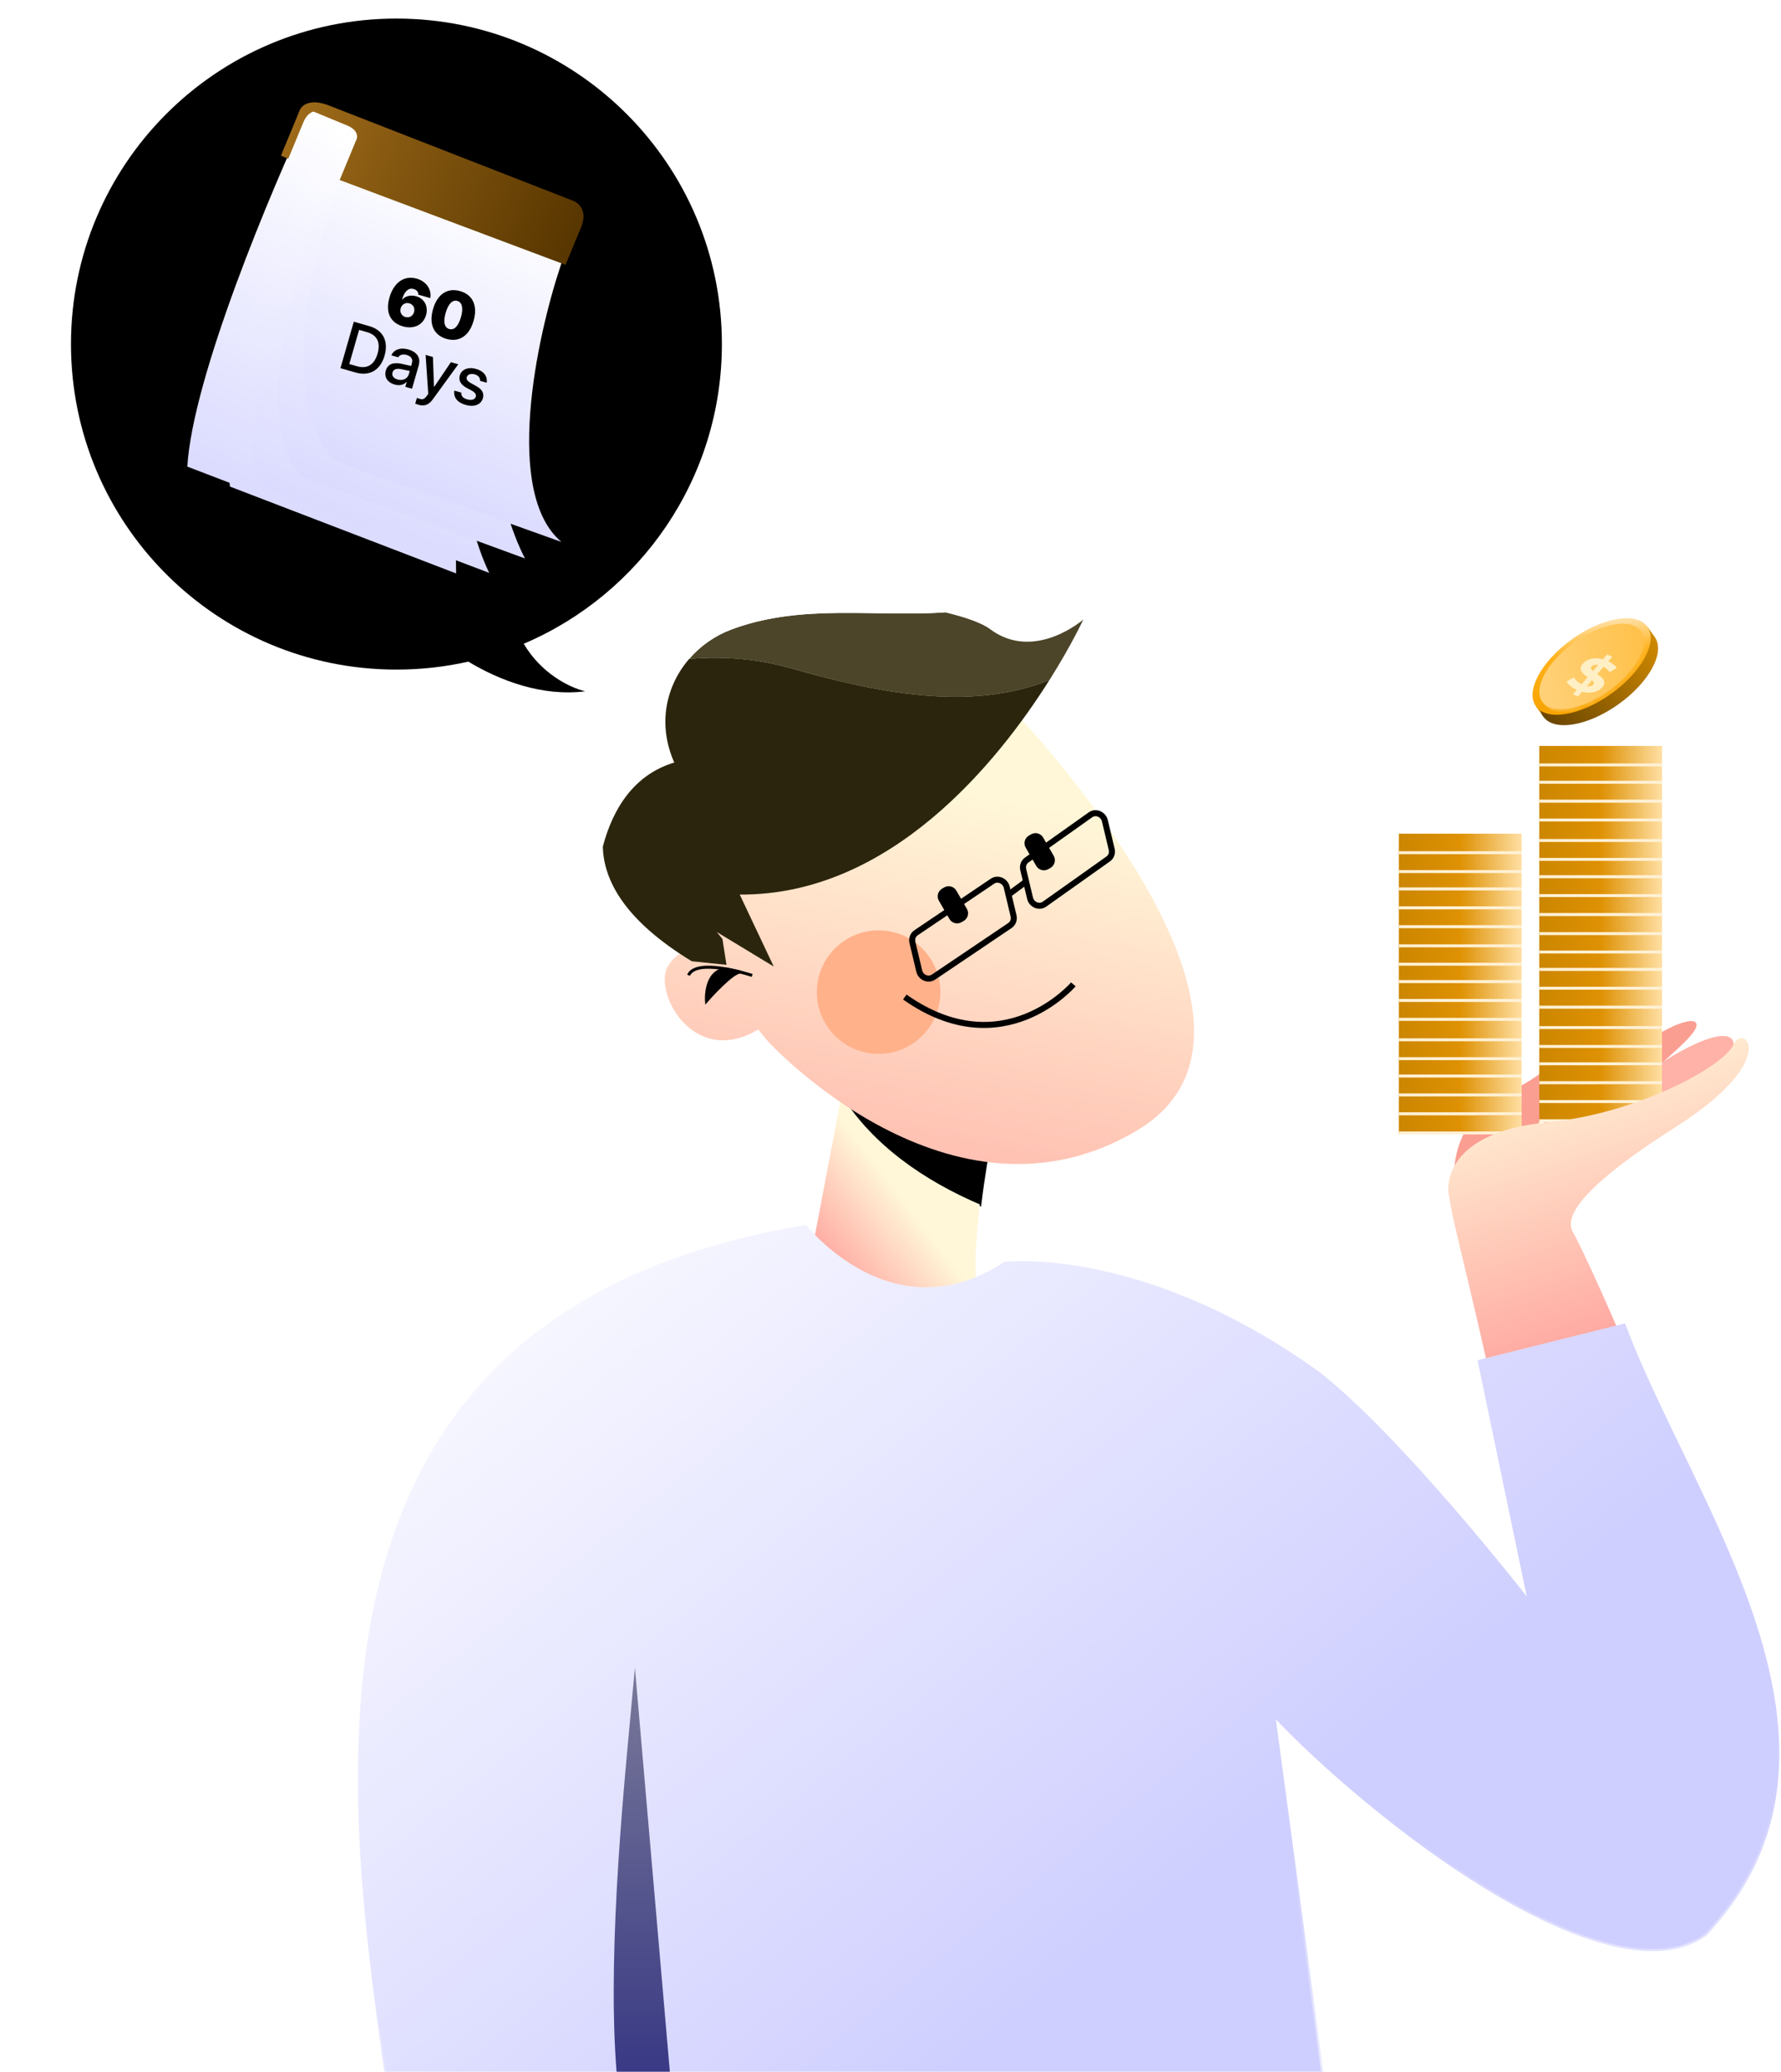 <svg width="276" height="321" viewBox="0 0 276 321" fill="none" xmlns="http://www.w3.org/2000/svg">
<g clip-path="url(#clip0_7398_10642)">
<path d="M233.299 169.458C225.968 172.919 224.999 180.136 225.431 183.312C226.442 183.191 229.827 181.77 235.286 177.058C242.111 171.167 245.723 164.125 244.026 162.792C242.329 161.459 242.462 165.131 233.299 169.458Z" fill="#FB9E92"/>
<path d="M248.244 167.205C246.276 170.269 238.802 174.331 235.311 175.979L242.583 178.949C243.799 179.265 246.631 179.386 247.407 175.604C248.377 170.877 263.493 161.072 262.899 158.684C262.305 156.296 250.705 163.374 248.244 167.205Z" fill="#FB9E92"/>
<path d="M253.198 167.53C267.999 157.058 269.756 160.781 268.193 163.12L263.55 167.979L252.107 177.651L244.277 180.281C242.717 179.238 242.318 175.229 253.198 167.53Z" fill="#FFB2A7"/>
<rect width="19.024" height="2.927" transform="matrix(-1 0 0 1 257.562 170.908)" fill="url(#paint0_linear_7398_10642)"/>
<rect width="19.024" height="2.927" transform="matrix(-1 0 0 1 257.562 156.275)" fill="url(#paint1_linear_7398_10642)"/>
<rect width="19.024" height="2.927" transform="matrix(-1 0 0 1 257.562 167.982)" fill="url(#paint2_linear_7398_10642)"/>
<rect width="19.024" height="2.927" transform="matrix(-1 0 0 1 257.562 153.348)" fill="url(#paint3_linear_7398_10642)"/>
<rect width="19.024" height="2.927" transform="matrix(-1 0 0 1 257.562 165.055)" fill="url(#paint4_linear_7398_10642)"/>
<rect width="19.024" height="2.927" transform="matrix(-1 0 0 1 257.562 150.422)" fill="url(#paint5_linear_7398_10642)"/>
<rect width="19.024" height="2.927" transform="matrix(-1 0 0 1 257.562 162.129)" fill="url(#paint6_linear_7398_10642)"/>
<rect width="19.024" height="2.927" transform="matrix(-1 0 0 1 257.562 147.493)" fill="url(#paint7_linear_7398_10642)"/>
<rect width="19.024" height="2.927" transform="matrix(-1 0 0 1 257.562 159.201)" fill="url(#paint8_linear_7398_10642)"/>
<rect width="19.024" height="2.927" transform="matrix(-1 0 0 1 257.562 144.568)" fill="url(#paint9_linear_7398_10642)"/>
<line y1="-0.228" x2="19.024" y2="-0.228" transform="matrix(-1 8.74227e-08 8.74228e-08 1 257.562 170.908)" stroke="#FFF1D5" stroke-width="0.456"/>
<line y1="-0.228" x2="19.024" y2="-0.228" transform="matrix(-1 8.74227e-08 8.74228e-08 1 257.562 173.879)" stroke="#FFF1D5" stroke-width="0.456"/>
<line y1="-0.228" x2="19.024" y2="-0.228" transform="matrix(-1 8.74227e-08 8.74228e-08 1 257.562 156.275)" stroke="#FFF1D5" stroke-width="0.456"/>
<line y1="-0.228" x2="19.024" y2="-0.228" transform="matrix(-1 8.74227e-08 8.74228e-08 1 257.562 167.982)" stroke="#FFF1D5" stroke-width="0.456"/>
<line y1="-0.228" x2="19.024" y2="-0.228" transform="matrix(-1 8.74227e-08 8.74228e-08 1 257.562 153.348)" stroke="#FFF1D5" stroke-width="0.456"/>
<line y1="-0.228" x2="19.024" y2="-0.228" transform="matrix(-1 8.74227e-08 8.74228e-08 1 257.562 165.055)" stroke="#FFF1D5" stroke-width="0.456"/>
<line y1="-0.228" x2="19.024" y2="-0.228" transform="matrix(-1 8.74227e-08 8.74228e-08 1 257.562 150.422)" stroke="#FFF1D5" stroke-width="0.456"/>
<line y1="-0.228" x2="19.024" y2="-0.228" transform="matrix(-1 8.74227e-08 8.74228e-08 1 257.562 162.371)" stroke="#FFF1D5" stroke-width="0.456"/>
<line y1="-0.228" x2="19.024" y2="-0.228" transform="matrix(-1 8.74227e-08 8.74228e-08 1 257.562 147.738)" stroke="#FFF1D5" stroke-width="0.456"/>
<line y1="-0.228" x2="19.024" y2="-0.228" transform="matrix(-1 8.74227e-08 8.74228e-08 1 257.562 159.445)" stroke="#FFF1D5" stroke-width="0.456"/>
<rect width="19.024" height="2.927" transform="matrix(-1 0 0 1 257.562 141.919)" fill="url(#paint10_linear_7398_10642)"/>
<rect width="19.024" height="2.927" transform="matrix(-1 0 0 1 257.562 127.285)" fill="url(#paint11_linear_7398_10642)"/>
<rect width="19.024" height="2.927" transform="matrix(-1 0 0 1 257.562 138.993)" fill="url(#paint12_linear_7398_10642)"/>
<rect width="19.024" height="2.927" transform="matrix(-1 0 0 1 257.562 124.357)" fill="url(#paint13_linear_7398_10642)"/>
<rect width="19.024" height="2.927" transform="matrix(-1 0 0 1 257.562 136.066)" fill="url(#paint14_linear_7398_10642)"/>
<rect width="19.024" height="2.927" transform="matrix(-1 0 0 1 257.562 121.432)" fill="url(#paint15_linear_7398_10642)"/>
<rect width="19.024" height="2.927" transform="matrix(-1 0 0 1 257.562 133.14)" fill="url(#paint16_linear_7398_10642)"/>
<rect width="19.024" height="2.927" transform="matrix(-1 0 0 1 257.562 118.505)" fill="url(#paint17_linear_7398_10642)"/>
<rect width="19.024" height="2.927" transform="matrix(-1 0 0 1 257.562 130.212)" fill="url(#paint18_linear_7398_10642)"/>
<rect width="19.024" height="2.927" transform="matrix(-1 0 0 1 257.562 115.577)" fill="url(#paint19_linear_7398_10642)"/>
<line y1="-0.228" x2="19.024" y2="-0.228" transform="matrix(-1 8.74227e-08 8.74228e-08 1 257.562 141.919)" stroke="#FFF1D5" stroke-width="0.456"/>
<line y1="-0.228" x2="19.024" y2="-0.228" transform="matrix(-1 8.74227e-08 8.74228e-08 1 257.562 144.889)" stroke="#FFF1D5" stroke-width="0.456"/>
<line y1="-0.228" x2="19.024" y2="-0.228" transform="matrix(-1 8.74227e-08 8.74228e-08 1 257.562 127.285)" stroke="#FFF1D5" stroke-width="0.456"/>
<line y1="-0.228" x2="19.024" y2="-0.228" transform="matrix(-1 8.74227e-08 8.74228e-08 1 257.562 138.993)" stroke="#FFF1D5" stroke-width="0.456"/>
<line y1="-0.228" x2="19.024" y2="-0.228" transform="matrix(-1 8.74227e-08 8.74228e-08 1 257.562 124.357)" stroke="#FFF1D5" stroke-width="0.456"/>
<line y1="-0.228" x2="19.024" y2="-0.228" transform="matrix(-1 8.74227e-08 8.74228e-08 1 257.562 136.066)" stroke="#FFF1D5" stroke-width="0.456"/>
<line y1="-0.228" x2="19.024" y2="-0.228" transform="matrix(-1 8.74227e-08 8.74228e-08 1 257.562 121.432)" stroke="#FFF1D5" stroke-width="0.456"/>
<line y1="-0.228" x2="19.024" y2="-0.228" transform="matrix(-1 8.74227e-08 8.74228e-08 1 257.562 133.382)" stroke="#FFF1D5" stroke-width="0.456"/>
<line y1="-0.228" x2="19.024" y2="-0.228" transform="matrix(-1 8.74227e-08 8.74228e-08 1 257.562 118.749)" stroke="#FFF1D5" stroke-width="0.456"/>
<line y1="-0.228" x2="19.024" y2="-0.228" transform="matrix(-1 8.74227e-08 8.74228e-08 1 257.562 130.455)" stroke="#FFF1D5" stroke-width="0.456"/>
<rect width="19.024" height="2.927" transform="matrix(-1 0 0 1 235.801 172.799)" fill="url(#paint20_linear_7398_10642)"/>
<rect width="19.024" height="2.927" transform="matrix(-1 0 0 1 235.801 158.167)" fill="url(#paint21_linear_7398_10642)"/>
<rect width="19.024" height="2.927" transform="matrix(-1 0 0 1 235.801 169.874)" fill="url(#paint22_linear_7398_10642)"/>
<rect width="19.024" height="2.927" transform="matrix(-1 0 0 1 235.801 155.238)" fill="url(#paint23_linear_7398_10642)"/>
<rect width="19.024" height="2.927" transform="matrix(-1 0 0 1 235.801 166.945)" fill="url(#paint24_linear_7398_10642)"/>
<rect width="19.024" height="2.927" transform="matrix(-1 0 0 1 235.801 152.312)" fill="url(#paint25_linear_7398_10642)"/>
<rect width="19.024" height="2.927" transform="matrix(-1 0 0 1 235.801 164.021)" fill="url(#paint26_linear_7398_10642)"/>
<rect width="19.024" height="2.927" transform="matrix(-1 0 0 1 235.801 149.384)" fill="url(#paint27_linear_7398_10642)"/>
<rect width="19.024" height="2.927" transform="matrix(-1 0 0 1 235.801 161.093)" fill="url(#paint28_linear_7398_10642)"/>
<rect width="19.024" height="2.927" transform="matrix(-1 0 0 1 235.801 146.458)" fill="url(#paint29_linear_7398_10642)"/>
<line y1="-0.228" x2="19.024" y2="-0.228" transform="matrix(-1 8.74227e-08 8.74228e-08 1 235.801 172.799)" stroke="#FFF1D5" stroke-width="0.456"/>
<line y1="-0.228" x2="19.024" y2="-0.228" transform="matrix(-1 8.74227e-08 8.74228e-08 1 235.801 175.77)" stroke="#FFF1D5" stroke-width="0.456"/>
<line y1="-0.228" x2="19.024" y2="-0.228" transform="matrix(-1 8.74227e-08 8.74228e-08 1 235.801 158.167)" stroke="#FFF1D5" stroke-width="0.456"/>
<line y1="-0.228" x2="19.024" y2="-0.228" transform="matrix(-1 8.74227e-08 8.74228e-08 1 235.801 169.874)" stroke="#FFF1D5" stroke-width="0.456"/>
<line y1="-0.228" x2="19.024" y2="-0.228" transform="matrix(-1 8.74227e-08 8.74228e-08 1 235.801 155.238)" stroke="#FFF1D5" stroke-width="0.456"/>
<line y1="-0.228" x2="19.024" y2="-0.228" transform="matrix(-1 8.74227e-08 8.74228e-08 1 235.801 166.945)" stroke="#FFF1D5" stroke-width="0.456"/>
<line y1="-0.228" x2="19.024" y2="-0.228" transform="matrix(-1 8.74227e-08 8.74228e-08 1 235.801 152.312)" stroke="#FFF1D5" stroke-width="0.456"/>
<line y1="-0.228" x2="19.024" y2="-0.228" transform="matrix(-1 8.74227e-08 8.74228e-08 1 235.801 164.263)" stroke="#FFF1D5" stroke-width="0.456"/>
<line y1="-0.228" x2="19.024" y2="-0.228" transform="matrix(-1 8.74227e-08 8.74228e-08 1 235.801 149.628)" stroke="#FFF1D5" stroke-width="0.456"/>
<line y1="-0.228" x2="19.024" y2="-0.228" transform="matrix(-1 8.74227e-08 8.74228e-08 1 235.801 161.336)" stroke="#FFF1D5" stroke-width="0.456"/>
<rect width="19.024" height="2.927" transform="matrix(-1 0 0 1 235.802 143.809)" fill="url(#paint30_linear_7398_10642)"/>
<rect width="19.024" height="2.927" transform="matrix(-1 0 0 1 235.802 129.176)" fill="url(#paint31_linear_7398_10642)"/>
<rect width="19.024" height="2.927" transform="matrix(-1 0 0 1 235.802 140.884)" fill="url(#paint32_linear_7398_10642)"/>
<rect width="19.024" height="2.927" transform="matrix(-1 0 0 1 235.802 137.957)" fill="url(#paint33_linear_7398_10642)"/>
<rect width="19.024" height="2.927" transform="matrix(-1 0 0 1 235.802 135.03)" fill="url(#paint34_linear_7398_10642)"/>
<rect width="19.024" height="2.927" transform="matrix(-1 0 0 1 235.802 132.104)" fill="url(#paint35_linear_7398_10642)"/>
<line y1="-0.228" x2="19.024" y2="-0.228" transform="matrix(-1 8.74227e-08 8.74228e-08 1 235.802 143.809)" stroke="#FFF1D5" stroke-width="0.456"/>
<line y1="-0.228" x2="19.024" y2="-0.228" transform="matrix(-1 8.74227e-08 8.74228e-08 1 235.802 146.78)" stroke="#FFF1D5" stroke-width="0.456"/>
<line y1="-0.228" x2="19.024" y2="-0.228" transform="matrix(-1 8.74227e-08 8.74228e-08 1 235.802 140.884)" stroke="#FFF1D5" stroke-width="0.456"/>
<line y1="-0.228" x2="19.024" y2="-0.228" transform="matrix(-1 8.74227e-08 8.74228e-08 1 235.802 137.957)" stroke="#FFF1D5" stroke-width="0.456"/>
<line y1="-0.228" x2="19.024" y2="-0.228" transform="matrix(-1 8.74227e-08 8.74228e-08 1 235.802 135.273)" stroke="#FFF1D5" stroke-width="0.456"/>
<line y1="-0.228" x2="19.024" y2="-0.228" transform="matrix(-1 8.74227e-08 8.74228e-08 1 235.802 132.347)" stroke="#FFF1D5" stroke-width="0.456"/>
<path d="M224.631 185.717C224.896 188.628 229.787 206.895 231.641 217.226L239.644 252.287L264.616 247.561C265.89 238.956 245.953 194.471 243.662 190.749C242.838 189.004 243.308 185.011 259.732 174.587C276.157 164.164 270.242 158.418 268.654 161.837C267.066 165.255 253.951 172.515 239.672 173.92C225.394 175.325 223.779 182.451 224.631 185.717Z" fill="url(#paint36_linear_7398_10642)"/>
<path d="M151.841 186.62C152.877 178.043 154.757 169.677 154.757 169.677L132.893 156.645L130.415 169.677C135.239 177.474 143.342 182.979 151.841 186.62Z" fill="black" stroke="black" stroke-width="0.467" stroke-miterlimit="10"/>
<path d="M151.844 186.619C143.344 182.978 135.242 177.473 130.418 169.676L124.823 199.117C124.823 199.117 154.269 210.402 151.815 202.061C150.809 198.641 151.123 192.581 151.844 186.619Z" fill="url(#paint37_linear_7398_10642)"/>
<path fill-rule="evenodd" clip-rule="evenodd" d="M176.22 175.149C205.13 157.906 153.684 106.543 153.684 106.543H153.679C153.679 106.543 144.517 93.279 114.753 107.789C97.083 116.405 101.882 133.654 108.699 146.249C106.044 147.057 102.833 148.718 103.013 152.006C103.312 157.428 109.378 164.474 117.498 159.509C118.415 160.666 118.978 161.312 118.978 161.312C118.978 161.312 147.309 192.391 176.22 175.149Z" fill="url(#paint38_linear_7398_10642)"/>
<path d="M153.416 97.467C152.248 96.589 149.765 95.666 146.491 94.886C135.277 95.617 124.098 93.507 113.331 97.546C110.769 98.507 108.526 100.092 106.799 102.104C112.138 101.618 117.478 102.158 122.164 103.434C135.852 107.344 150.162 110.313 162.618 105.397C166.068 99.925 167.874 96 167.874 96C167.874 96 160.286 102.619 153.416 97.472V97.467Z" fill="#4C4529"/>
<path d="M116.561 151.138C116.561 151.138 114.181 150.348 111.742 150.01C109.549 149.706 107.301 149.769 106.697 151.109" stroke="black" stroke-width="0.467" stroke-miterlimit="10"/>
<path fill-rule="evenodd" clip-rule="evenodd" d="M135.852 95.01C128.233 94.896 120.685 94.783 113.33 97.542V97.537C110.773 98.499 108.53 100.088 106.798 102.095C105.61 102.203 104.418 102.36 103.235 102.571C110.611 91.065 134.172 91.948 146.49 94.882C142.937 95.115 139.387 95.062 135.852 95.01ZM106.788 102.1C103.211 106.246 101.842 112.198 104.487 118.15H104.492C98.225 120.029 94.961 125.304 93.42 131.173C93.214 122.497 101.636 116.305 101.636 116.305C100.276 110.466 101.042 105.981 103.226 102.576C104.408 102.365 105.601 102.208 106.788 102.1Z" fill="white"/>
<path d="M162.613 105.393C150.162 110.31 135.852 107.341 122.16 103.43C117.473 102.15 112.133 101.615 106.794 102.101C103.216 106.252 101.847 112.199 104.492 118.151C98.23 120.03 94.967 125.305 93.421 131.173C93.544 136.453 96.856 142.65 107.201 148.941L112.585 149.495L111.952 145.481L111.078 144.407L119.902 149.755L114.636 138.607C138.011 138.779 154.667 117.994 162.613 105.393Z" fill="#2B250D"/>
<path d="M112.538 150.132C109.132 150.427 109.485 155.093 109.485 155.093C109.485 155.093 113.529 150.466 114.78 150.623L112.542 150.132H112.538Z" fill="black" stroke="black" stroke-width="0.467" stroke-miterlimit="10"/>
<path d="M146.335 137.496L145.999 137.69C145.344 138.068 145.12 138.905 145.498 139.56L147.132 142.39C147.51 143.044 148.348 143.269 149.003 142.891L149.338 142.697C149.993 142.319 150.218 141.482 149.84 140.827L148.205 137.997C147.827 137.342 146.99 137.118 146.335 137.496Z" fill="black"/>
<path d="M159.788 129.273L159.452 129.466C158.797 129.844 158.573 130.682 158.951 131.336L160.585 134.167C160.964 134.821 161.801 135.046 162.456 134.668L162.792 134.474C163.446 134.096 163.671 133.259 163.293 132.604L161.659 129.774C161.28 129.119 160.443 128.895 159.788 129.273Z" fill="black"/>
<path d="M136.156 163.293C141.441 163.293 145.725 159.009 145.725 153.725C145.725 148.441 141.441 144.157 136.156 144.157C130.87 144.157 126.586 148.441 126.586 153.725C126.586 159.009 130.87 163.293 136.156 163.293Z" fill="#FFB18A"/>
<path d="M166.335 152.519C166.335 152.519 155.455 165.252 140.217 154.486" stroke="black" stroke-width="0.934" stroke-miterlimit="10"/>
<path d="M156.514 143.401L144.657 151.399C143.838 151.949 142.694 151.458 142.454 150.457L141.399 146.026C141.261 145.443 141.482 144.849 141.953 144.53L153.81 136.532C154.63 135.982 155.773 136.473 156.013 137.474L157.069 141.905C157.206 142.489 156.985 143.082 156.514 143.401Z" stroke="black" stroke-width="0.934" stroke-miterlimit="10"/>
<path d="M171.723 133.099L161.829 140.116C161.01 140.665 159.866 140.175 159.626 139.174L158.571 134.743C158.433 134.159 158.654 133.565 159.125 133.246L169.019 126.23C169.838 125.68 170.982 126.171 171.222 127.172L172.277 131.603C172.415 132.186 172.194 132.78 171.723 133.099Z" stroke="black" stroke-width="0.934" stroke-miterlimit="10"/>
<path d="M156.482 138.467L159.216 136.45" stroke="black" stroke-width="0.934" stroke-miterlimit="10"/>
<path d="M124.932 189.802C124.932 189.802 138.27 206.951 155.628 195.53C155.628 195.53 177.142 192.851 204.581 212.668C217.466 222.821 236.593 247.347 236.593 247.347L228.971 210.762L251.837 205.046C262.127 232.866 291.852 270.594 264.413 299.939C248.788 310.991 211.441 280.884 197.721 266.402L208.011 342.838H102.001L62.431 342.839C58.284 299.312 30.568 205.239 124.932 189.802Z" fill="url(#paint39_linear_7398_10642)"/>
<path d="M102.001 342.839L102.001 342.838M102.001 342.838L62.431 342.839C58.284 299.312 30.568 205.239 124.932 189.802C124.932 189.802 138.27 206.951 155.628 195.53C155.628 195.53 177.142 192.851 204.581 212.668C217.466 222.821 236.593 247.347 236.593 247.347L228.971 210.762L251.837 205.046C262.127 232.866 291.852 270.594 264.413 299.939C248.788 310.991 211.441 280.884 197.721 266.402L208.011 342.838H102.001Z" stroke="url(#paint40_linear_7398_10642)" stroke-width="0.649" stroke-miterlimit="10"/>
<path d="M97.091 331.489C93.784 317.73 95.205 293.222 97.091 272.485C97.819 264.475 98.392 258.385 98.392 258.385L104.356 327.363L97.091 331.489Z" fill="url(#paint41_linear_7398_10642)"/>
<rect x="238.003" y="109.412" width="21.222" height="1.98" transform="rotate(-35.541 238.003 109.412)" fill="#CF8900"/>
<ellipse cx="247.801" cy="104.878" rx="10.611" ry="5.204" transform="rotate(-35.541 247.801 104.878)" fill="url(#paint42_linear_7398_10642)"/>
<ellipse cx="246.65" cy="103.268" rx="10.611" ry="5.204" transform="rotate(-35.541 246.65 103.268)" fill="url(#paint43_linear_7398_10642)"/>
<ellipse cx="246.647" cy="103.267" rx="9.393" ry="4.595" transform="rotate(-35.541 246.647 103.267)" fill="url(#paint44_linear_7398_10642)"/>
<mask id="mask0_7398_10642" style="mask-type:alpha" maskUnits="userSpaceOnUse" x="238" y="96" width="17" height="14">
<ellipse cx="246.648" cy="103.267" rx="9.393" ry="4.595" transform="rotate(-35.541 246.648 103.267)" fill="url(#paint45_linear_7398_10642)"/>
</mask>
<g mask="url(#mask0_7398_10642)">
<ellipse cx="247.005" cy="103.763" rx="9.393" ry="4.595" transform="rotate(-35.541 247.005 103.763)" fill="url(#paint46_linear_7398_10642)"/>
<g filter="url(#filter0_d_7398_10642)">
<path d="M243.737 105.707L249.043 99.534L249.858 99.848L244.552 106.021L243.737 105.707ZM244.64 105.111C244.183 104.935 243.787 104.718 243.452 104.461C243.12 104.199 242.894 103.94 242.774 103.684L243.911 103.056C244.035 103.29 244.224 103.517 244.476 103.736C244.738 103.954 245.039 104.128 245.382 104.26C245.642 104.36 245.869 104.421 246.06 104.443C246.261 104.462 246.431 104.449 246.571 104.403C246.711 104.358 246.822 104.288 246.905 104.191C247.011 104.069 247.034 103.949 246.974 103.833C246.919 103.713 246.812 103.593 246.654 103.474C246.5 103.35 246.32 103.223 246.115 103.091C245.919 102.958 245.728 102.814 245.541 102.661C245.361 102.509 245.214 102.348 245.101 102.176C244.988 102.005 244.937 101.816 244.947 101.61C244.963 101.407 245.077 101.182 245.287 100.937C245.513 100.674 245.805 100.469 246.163 100.322C246.531 100.172 246.946 100.102 247.408 100.111C247.879 100.117 248.384 100.224 248.922 100.431C249.281 100.57 249.604 100.741 249.891 100.945C250.182 101.144 250.403 101.363 250.552 101.601L249.451 102.252C249.29 102.027 249.101 101.835 248.883 101.675C248.67 101.511 248.435 101.38 248.18 101.282C247.925 101.184 247.695 101.127 247.49 101.113C247.286 101.098 247.115 101.116 246.976 101.168C246.842 101.215 246.731 101.289 246.645 101.39C246.543 101.508 246.52 101.627 246.576 101.748C246.635 101.864 246.743 101.982 246.901 102.101C247.059 102.22 247.236 102.346 247.432 102.48C247.634 102.616 247.827 102.757 248.012 102.904C248.202 103.053 248.353 103.213 248.466 103.385C248.579 103.557 248.627 103.744 248.611 103.948C248.601 104.154 248.492 104.377 248.285 104.618C248.063 104.876 247.77 105.078 247.406 105.223C247.043 105.369 246.625 105.438 246.154 105.431C245.688 105.427 245.183 105.32 244.64 105.111Z" fill="#FFEFC5"/>
</g>
</g>
<path fill-rule="evenodd" clip-rule="evenodd" d="M61.435 103.75C33.581 103.75 11 81.169 11 53.314C11 25.459 33.581 2.877 61.435 2.877C89.29 2.877 111.87 25.459 111.87 53.314C111.87 74.168 99.214 92.066 81.163 99.746C83.849 104.322 88.21 106.519 90.688 107.114C83.966 107.954 77.441 105.439 72.576 102.516C68.992 103.324 65.263 103.75 61.435 103.75Z" fill="black"/>
<path d="M63.592 85.558L29.03 72.298C29.846 58.44 41.993 29.499 47.965 16.761L76.139 28.421L63.592 85.558Z" fill="url(#paint47_linear_7398_10642)"/>
<g filter="url(#filter1_d_7398_10642)">
<path d="M70.683 86.96L35.638 73.503C33.239 53.712 45.508 27.847 51.942 17.388L78.874 32.277C71.621 41.368 70.391 72.52 70.683 86.96Z" fill="url(#paint48_linear_7398_10642)"/>
</g>
<g filter="url(#filter2_d_7398_10642)">
<path d="M41.14 73.721C34.341 67.08 45.855 34.214 52.462 18.61L80.017 32.406C66.853 56.139 71.734 78.609 75.82 86.878L41.14 73.721Z" fill="url(#paint49_linear_7398_10642)"/>
</g>
<g filter="url(#filter3_d_7398_10642)">
<path d="M46.658 71.916C37.723 62.038 47.718 32.641 53.833 19.178L65.205 23.884L82.362 34.996C71.623 55.508 77.213 76.639 81.351 84.64L46.658 71.916Z" fill="url(#paint50_linear_7398_10642)"/>
</g>
<g filter="url(#filter4_d_7398_10642)">
<path d="M87.004 82.079C78.004 74.52 83.159 50.429 86.862 39.328L89.001 32.723L54.993 18.648L51.414 29.451C43.044 55.707 48.607 67.237 52.435 69.72L87.004 82.079Z" fill="url(#paint51_linear_7398_10642)"/>
</g>
<path d="M88.791 31.1L51.167 16.421C48.031 15.123 46.7 16.358 46.427 17.137L43.536 24.122L44.674 24.594L47.039 18.878C47.502 17.761 48.264 17.352 48.587 17.287L53.772 19.433C55.593 20.187 55.459 21.322 55.165 21.795L52.642 27.891L87.641 41.038L90.059 35.195C91.11 32.655 89.652 31.407 88.791 31.1Z" fill="url(#paint52_linear_7398_10642)"/>
<path d="M62.422 50.565C60.76 50.087 59.6 48.688 60.365 46.064C61.047 43.729 62.688 42.628 64.568 43.169C66.14 43.62 66.916 44.931 66.683 46.189L64.823 45.654C64.844 45.208 64.543 44.906 64.105 44.78C63.259 44.537 62.645 45.212 62.3 46.416L62.339 46.427C62.817 45.853 63.667 45.667 64.493 45.904C65.796 46.278 66.404 47.498 66.024 48.821C65.581 50.363 64.113 51.051 62.422 50.565ZM62.826 49.119C63.423 49.291 63.989 48.969 64.164 48.362C64.341 47.745 64.042 47.175 63.435 47C62.838 46.829 62.272 47.151 62.094 47.767C61.92 48.374 62.229 48.948 62.826 49.119ZM69.184 52.508C67.244 51.95 66.426 50.261 67.104 47.903C67.784 45.536 69.371 44.548 71.311 45.106C73.251 45.663 74.069 47.352 73.391 49.71C72.711 52.078 71.124 53.065 69.184 52.508ZM69.622 50.985C70.321 51.175 70.991 50.679 71.431 49.147C71.86 47.654 71.57 46.828 70.874 46.628C70.177 46.428 69.502 46.977 69.064 48.467C68.624 49.999 68.928 50.775 69.622 50.985ZM55.097 57.717L52.76 57.045L54.829 49.842L57.236 50.534C59.356 51.143 60.24 52.862 59.597 55.1C58.951 57.349 57.286 58.346 55.097 57.717ZM54.128 56.404L55.312 56.745C56.944 57.213 58.024 56.49 58.513 54.789C58.999 53.097 58.464 51.921 56.892 51.469L55.649 51.112L54.128 56.404ZM59.791 57.417C60.145 56.184 61.281 56.165 62.276 56.376C62.641 56.454 63.465 56.642 63.721 56.705L63.834 56.274C64.009 55.667 63.744 55.204 63.017 54.995C62.391 54.815 61.93 54.995 61.706 55.361L60.651 55.058C61.008 54.191 62.029 53.785 63.303 54.151C64.159 54.397 65.331 55.078 64.882 56.64L63.85 60.231L62.815 59.934L63.027 59.198L62.987 59.187C62.661 59.534 62.035 59.839 61.139 59.582C60.115 59.288 59.487 58.472 59.791 57.417ZM60.822 57.724C60.674 58.242 61.024 58.633 61.621 58.805C62.487 59.053 63.17 58.625 63.356 57.978L63.499 57.481L62.199 57.205C61.489 57.054 60.977 57.187 60.822 57.724ZM64.906 62.732C64.687 62.669 64.481 62.599 64.348 62.539L64.602 61.654C64.719 61.698 64.925 61.768 65.074 61.811C65.402 61.905 65.689 61.955 66.132 61.35L66.365 61.029L65.957 54.989L67.091 55.314L67.251 59.894L67.31 59.912L69.877 56.115L71.021 56.443L67.034 61.922C66.48 62.689 65.792 62.986 64.906 62.732ZM74.396 59.007C74.419 58.551 74.161 58.175 73.574 58.006C72.967 57.832 72.438 58.025 72.331 58.435C72.229 58.751 72.422 59.054 72.979 59.365L73.778 59.809C74.71 60.314 75.05 60.929 74.84 61.698C74.55 62.67 73.534 63.132 72.151 62.735C70.858 62.363 70.247 61.563 70.407 60.521L71.491 60.833C71.441 61.346 71.75 61.693 72.387 61.876C73.073 62.073 73.591 61.921 73.733 61.466C73.823 61.115 73.63 60.812 73.1 60.519L72.305 60.097C71.393 59.598 71.035 58.935 71.249 58.189C71.526 57.224 72.551 56.807 73.804 57.168C75.008 57.514 75.577 58.345 75.421 59.301L74.396 59.007Z" fill="black"/>
</g>
<defs>
<filter id="filter0_d_7398_10642" x="240.409" y="99.061" width="12.51" height="11.219" filterUnits="userSpaceOnUse" color-interpolation-filters="sRGB">
<feFlood flood-opacity="0" result="BackgroundImageFix"/>
<feColorMatrix in="SourceAlpha" type="matrix" values="0 0 0 0 0 0 0 0 0 0 0 0 0 0 0 0 0 0 127 0" result="hardAlpha"/>
<feOffset dy="1.893"/>
<feGaussianBlur stdDeviation="1.183"/>
<feComposite in2="hardAlpha" operator="out"/>
<feColorMatrix type="matrix" values="0 0 0 0 0.669 0 0 0 0 0.442 0 0 0 0 0 0 0 0 1 0"/>
<feBlend mode="normal" in2="BackgroundImageFix" result="effect1_dropShadow_7398_10642"/>
<feBlend mode="normal" in="SourceGraphic" in2="effect1_dropShadow_7398_10642" result="shape"/>
</filter>
<filter id="filter1_d_7398_10642" x="31.223" y="15.169" width="51.76" height="77.789" filterUnits="userSpaceOnUse" color-interpolation-filters="sRGB">
<feFlood flood-opacity="0" result="BackgroundImageFix"/>
<feColorMatrix in="SourceAlpha" type="matrix" values="0 0 0 0 0 0 0 0 0 0 0 0 0 0 0 0 0 0 127 0" result="hardAlpha"/>
<feOffset dy="1.889"/>
<feGaussianBlur stdDeviation="2.054"/>
<feComposite in2="hardAlpha" operator="out"/>
<feColorMatrix type="matrix" values="0 0 0 0 0 0 0 0 0 0 0 0 0 0 0 0 0 0 0.25 0"/>
<feBlend mode="normal" in2="BackgroundImageFix" result="effect1_dropShadow_7398_10642"/>
<feBlend mode="normal" in="SourceGraphic" in2="effect1_dropShadow_7398_10642" result="shape"/>
</filter>
<filter id="filter2_d_7398_10642" x="34.955" y="16.391" width="49.17" height="76.485" filterUnits="userSpaceOnUse" color-interpolation-filters="sRGB">
<feFlood flood-opacity="0" result="BackgroundImageFix"/>
<feColorMatrix in="SourceAlpha" type="matrix" values="0 0 0 0 0 0 0 0 0 0 0 0 0 0 0 0 0 0 127 0" result="hardAlpha"/>
<feOffset dy="1.889"/>
<feGaussianBlur stdDeviation="2.054"/>
<feComposite in2="hardAlpha" operator="out"/>
<feColorMatrix type="matrix" values="0 0 0 0 0 0 0 0 0 0 0 0 0 0 0 0 0 0 0.25 0"/>
<feBlend mode="normal" in2="BackgroundImageFix" result="effect1_dropShadow_7398_10642"/>
<feBlend mode="normal" in="SourceGraphic" in2="effect1_dropShadow_7398_10642" result="shape"/>
</filter>
<filter id="filter3_d_7398_10642" x="38.995" y="16.958" width="47.476" height="73.679" filterUnits="userSpaceOnUse" color-interpolation-filters="sRGB">
<feFlood flood-opacity="0" result="BackgroundImageFix"/>
<feColorMatrix in="SourceAlpha" type="matrix" values="0 0 0 0 0 0 0 0 0 0 0 0 0 0 0 0 0 0 127 0" result="hardAlpha"/>
<feOffset dy="1.889"/>
<feGaussianBlur stdDeviation="2.054"/>
<feComposite in2="hardAlpha" operator="out"/>
<feColorMatrix type="matrix" values="0 0 0 0 0 0 0 0 0 0 0 0 0 0 0 0 0 0 0.25 0"/>
<feBlend mode="normal" in2="BackgroundImageFix" result="effect1_dropShadow_7398_10642"/>
<feBlend mode="normal" in="SourceGraphic" in2="effect1_dropShadow_7398_10642" result="shape"/>
</filter>
<filter id="filter4_d_7398_10642" x="42.94" y="16.429" width="50.169" height="71.648" filterUnits="userSpaceOnUse" color-interpolation-filters="sRGB">
<feFlood flood-opacity="0" result="BackgroundImageFix"/>
<feColorMatrix in="SourceAlpha" type="matrix" values="0 0 0 0 0 0 0 0 0 0 0 0 0 0 0 0 0 0 127 0" result="hardAlpha"/>
<feOffset dy="1.889"/>
<feGaussianBlur stdDeviation="2.054"/>
<feComposite in2="hardAlpha" operator="out"/>
<feColorMatrix type="matrix" values="0 0 0 0 0 0 0 0 0 0 0 0 0 0 0 0 0 0 0.25 0"/>
<feBlend mode="normal" in2="BackgroundImageFix" result="effect1_dropShadow_7398_10642"/>
<feBlend mode="normal" in="SourceGraphic" in2="effect1_dropShadow_7398_10642" result="shape"/>
</filter>
<linearGradient id="paint0_linear_7398_10642" x1="0" y1="1.463" x2="19.024" y2="1.463" gradientUnits="userSpaceOnUse">
<stop stop-color="#FFDFA3"/>
<stop offset="0.5" stop-color="#DE9103"/>
<stop offset="1" stop-color="#CC8600"/>
</linearGradient>
<linearGradient id="paint1_linear_7398_10642" x1="0" y1="1.463" x2="19.024" y2="1.463" gradientUnits="userSpaceOnUse">
<stop stop-color="#FFDFA3"/>
<stop offset="0.5" stop-color="#DE9103"/>
<stop offset="1" stop-color="#CC8600"/>
</linearGradient>
<linearGradient id="paint2_linear_7398_10642" x1="0" y1="1.463" x2="19.024" y2="1.463" gradientUnits="userSpaceOnUse">
<stop stop-color="#FFDFA3"/>
<stop offset="0.5" stop-color="#DE9103"/>
<stop offset="1" stop-color="#CC8600"/>
</linearGradient>
<linearGradient id="paint3_linear_7398_10642" x1="0" y1="1.463" x2="19.024" y2="1.463" gradientUnits="userSpaceOnUse">
<stop stop-color="#FFDFA3"/>
<stop offset="0.5" stop-color="#DE9103"/>
<stop offset="1" stop-color="#CC8600"/>
</linearGradient>
<linearGradient id="paint4_linear_7398_10642" x1="0" y1="1.463" x2="19.024" y2="1.463" gradientUnits="userSpaceOnUse">
<stop stop-color="#FFDFA3"/>
<stop offset="0.5" stop-color="#DE9103"/>
<stop offset="1" stop-color="#CC8600"/>
</linearGradient>
<linearGradient id="paint5_linear_7398_10642" x1="0" y1="1.463" x2="19.024" y2="1.463" gradientUnits="userSpaceOnUse">
<stop stop-color="#FFDFA3"/>
<stop offset="0.5" stop-color="#DE9103"/>
<stop offset="1" stop-color="#CC8600"/>
</linearGradient>
<linearGradient id="paint6_linear_7398_10642" x1="0" y1="1.463" x2="19.024" y2="1.463" gradientUnits="userSpaceOnUse">
<stop stop-color="#FFDFA3"/>
<stop offset="0.5" stop-color="#DE9103"/>
<stop offset="1" stop-color="#CC8600"/>
</linearGradient>
<linearGradient id="paint7_linear_7398_10642" x1="0" y1="1.463" x2="19.024" y2="1.463" gradientUnits="userSpaceOnUse">
<stop stop-color="#FFDFA3"/>
<stop offset="0.5" stop-color="#DE9103"/>
<stop offset="1" stop-color="#CC8600"/>
</linearGradient>
<linearGradient id="paint8_linear_7398_10642" x1="0" y1="1.463" x2="19.024" y2="1.463" gradientUnits="userSpaceOnUse">
<stop stop-color="#FFDFA3"/>
<stop offset="0.5" stop-color="#DE9103"/>
<stop offset="1" stop-color="#CC8600"/>
</linearGradient>
<linearGradient id="paint9_linear_7398_10642" x1="0" y1="1.463" x2="19.024" y2="1.463" gradientUnits="userSpaceOnUse">
<stop stop-color="#FFDFA3"/>
<stop offset="0.5" stop-color="#DE9103"/>
<stop offset="1" stop-color="#CC8600"/>
</linearGradient>
<linearGradient id="paint10_linear_7398_10642" x1="0" y1="1.463" x2="19.024" y2="1.463" gradientUnits="userSpaceOnUse">
<stop stop-color="#FFDFA3"/>
<stop offset="0.5" stop-color="#DE9103"/>
<stop offset="1" stop-color="#CC8600"/>
</linearGradient>
<linearGradient id="paint11_linear_7398_10642" x1="0" y1="1.463" x2="19.024" y2="1.463" gradientUnits="userSpaceOnUse">
<stop stop-color="#FFDFA3"/>
<stop offset="0.5" stop-color="#DE9103"/>
<stop offset="1" stop-color="#CC8600"/>
</linearGradient>
<linearGradient id="paint12_linear_7398_10642" x1="0" y1="1.463" x2="19.024" y2="1.463" gradientUnits="userSpaceOnUse">
<stop stop-color="#FFDFA3"/>
<stop offset="0.5" stop-color="#DE9103"/>
<stop offset="1" stop-color="#CC8600"/>
</linearGradient>
<linearGradient id="paint13_linear_7398_10642" x1="0" y1="1.463" x2="19.024" y2="1.463" gradientUnits="userSpaceOnUse">
<stop stop-color="#FFDFA3"/>
<stop offset="0.5" stop-color="#DE9103"/>
<stop offset="1" stop-color="#CC8600"/>
</linearGradient>
<linearGradient id="paint14_linear_7398_10642" x1="0" y1="1.463" x2="19.024" y2="1.463" gradientUnits="userSpaceOnUse">
<stop stop-color="#FFDFA3"/>
<stop offset="0.5" stop-color="#DE9103"/>
<stop offset="1" stop-color="#CC8600"/>
</linearGradient>
<linearGradient id="paint15_linear_7398_10642" x1="0" y1="1.463" x2="19.024" y2="1.463" gradientUnits="userSpaceOnUse">
<stop stop-color="#FFDFA3"/>
<stop offset="0.5" stop-color="#DE9103"/>
<stop offset="1" stop-color="#CC8600"/>
</linearGradient>
<linearGradient id="paint16_linear_7398_10642" x1="0" y1="1.463" x2="19.024" y2="1.463" gradientUnits="userSpaceOnUse">
<stop stop-color="#FFDFA3"/>
<stop offset="0.5" stop-color="#DE9103"/>
<stop offset="1" stop-color="#CC8600"/>
</linearGradient>
<linearGradient id="paint17_linear_7398_10642" x1="0" y1="1.463" x2="19.024" y2="1.463" gradientUnits="userSpaceOnUse">
<stop stop-color="#FFDFA3"/>
<stop offset="0.5" stop-color="#DE9103"/>
<stop offset="1" stop-color="#CC8600"/>
</linearGradient>
<linearGradient id="paint18_linear_7398_10642" x1="0" y1="1.463" x2="19.024" y2="1.463" gradientUnits="userSpaceOnUse">
<stop stop-color="#FFDFA3"/>
<stop offset="0.5" stop-color="#DE9103"/>
<stop offset="1" stop-color="#CC8600"/>
</linearGradient>
<linearGradient id="paint19_linear_7398_10642" x1="0" y1="1.463" x2="19.024" y2="1.463" gradientUnits="userSpaceOnUse">
<stop stop-color="#FFDFA3"/>
<stop offset="0.5" stop-color="#DE9103"/>
<stop offset="1" stop-color="#CC8600"/>
</linearGradient>
<linearGradient id="paint20_linear_7398_10642" x1="0" y1="1.463" x2="19.024" y2="1.463" gradientUnits="userSpaceOnUse">
<stop stop-color="#FFDFA3"/>
<stop offset="0.5" stop-color="#DE9103"/>
<stop offset="1" stop-color="#CC8600"/>
</linearGradient>
<linearGradient id="paint21_linear_7398_10642" x1="0" y1="1.463" x2="19.024" y2="1.463" gradientUnits="userSpaceOnUse">
<stop stop-color="#FFDFA3"/>
<stop offset="0.5" stop-color="#DE9103"/>
<stop offset="1" stop-color="#CC8600"/>
</linearGradient>
<linearGradient id="paint22_linear_7398_10642" x1="0" y1="1.463" x2="19.024" y2="1.463" gradientUnits="userSpaceOnUse">
<stop stop-color="#FFDFA3"/>
<stop offset="0.5" stop-color="#DE9103"/>
<stop offset="1" stop-color="#CC8600"/>
</linearGradient>
<linearGradient id="paint23_linear_7398_10642" x1="0" y1="1.463" x2="19.024" y2="1.463" gradientUnits="userSpaceOnUse">
<stop stop-color="#FFDFA3"/>
<stop offset="0.5" stop-color="#DE9103"/>
<stop offset="1" stop-color="#CC8600"/>
</linearGradient>
<linearGradient id="paint24_linear_7398_10642" x1="0" y1="1.463" x2="19.024" y2="1.463" gradientUnits="userSpaceOnUse">
<stop stop-color="#FFDFA3"/>
<stop offset="0.5" stop-color="#DE9103"/>
<stop offset="1" stop-color="#CC8600"/>
</linearGradient>
<linearGradient id="paint25_linear_7398_10642" x1="0" y1="1.463" x2="19.024" y2="1.463" gradientUnits="userSpaceOnUse">
<stop stop-color="#FFDFA3"/>
<stop offset="0.5" stop-color="#DE9103"/>
<stop offset="1" stop-color="#CC8600"/>
</linearGradient>
<linearGradient id="paint26_linear_7398_10642" x1="0" y1="1.463" x2="19.024" y2="1.463" gradientUnits="userSpaceOnUse">
<stop stop-color="#FFDFA3"/>
<stop offset="0.5" stop-color="#DE9103"/>
<stop offset="1" stop-color="#CC8600"/>
</linearGradient>
<linearGradient id="paint27_linear_7398_10642" x1="0" y1="1.463" x2="19.024" y2="1.463" gradientUnits="userSpaceOnUse">
<stop stop-color="#FFDFA3"/>
<stop offset="0.5" stop-color="#DE9103"/>
<stop offset="1" stop-color="#CC8600"/>
</linearGradient>
<linearGradient id="paint28_linear_7398_10642" x1="0" y1="1.463" x2="19.024" y2="1.463" gradientUnits="userSpaceOnUse">
<stop stop-color="#FFDFA3"/>
<stop offset="0.5" stop-color="#DE9103"/>
<stop offset="1" stop-color="#CC8600"/>
</linearGradient>
<linearGradient id="paint29_linear_7398_10642" x1="0" y1="1.463" x2="19.024" y2="1.463" gradientUnits="userSpaceOnUse">
<stop stop-color="#FFDFA3"/>
<stop offset="0.5" stop-color="#DE9103"/>
<stop offset="1" stop-color="#CC8600"/>
</linearGradient>
<linearGradient id="paint30_linear_7398_10642" x1="0" y1="1.463" x2="19.024" y2="1.463" gradientUnits="userSpaceOnUse">
<stop stop-color="#FFDFA3"/>
<stop offset="0.5" stop-color="#DE9103"/>
<stop offset="1" stop-color="#CC8600"/>
</linearGradient>
<linearGradient id="paint31_linear_7398_10642" x1="0" y1="1.463" x2="19.024" y2="1.463" gradientUnits="userSpaceOnUse">
<stop stop-color="#FFDFA3"/>
<stop offset="0.5" stop-color="#DE9103"/>
<stop offset="1" stop-color="#CC8600"/>
</linearGradient>
<linearGradient id="paint32_linear_7398_10642" x1="0" y1="1.463" x2="19.024" y2="1.463" gradientUnits="userSpaceOnUse">
<stop stop-color="#FFDFA3"/>
<stop offset="0.5" stop-color="#DE9103"/>
<stop offset="1" stop-color="#CC8600"/>
</linearGradient>
<linearGradient id="paint33_linear_7398_10642" x1="0" y1="1.463" x2="19.024" y2="1.463" gradientUnits="userSpaceOnUse">
<stop stop-color="#FFDFA3"/>
<stop offset="0.5" stop-color="#DE9103"/>
<stop offset="1" stop-color="#CC8600"/>
</linearGradient>
<linearGradient id="paint34_linear_7398_10642" x1="0" y1="1.463" x2="19.024" y2="1.463" gradientUnits="userSpaceOnUse">
<stop stop-color="#FFDFA3"/>
<stop offset="0.5" stop-color="#DE9103"/>
<stop offset="1" stop-color="#CC8600"/>
</linearGradient>
<linearGradient id="paint35_linear_7398_10642" x1="0" y1="1.463" x2="19.024" y2="1.463" gradientUnits="userSpaceOnUse">
<stop stop-color="#FFDFA3"/>
<stop offset="0.5" stop-color="#DE9103"/>
<stop offset="1" stop-color="#CC8600"/>
</linearGradient>
<linearGradient id="paint36_linear_7398_10642" x1="225.925" y1="167.303" x2="244.156" y2="222.202" gradientUnits="userSpaceOnUse">
<stop stop-color="#FFF7D8"/>
<stop offset="1" stop-color="#FF9292"/>
</linearGradient>
<linearGradient id="paint37_linear_7398_10642" x1="144.607" y1="191.748" x2="129.022" y2="203.685" gradientUnits="userSpaceOnUse">
<stop stop-color="#FFF7D8"/>
<stop offset="1" stop-color="#FF9292"/>
</linearGradient>
<linearGradient id="paint38_linear_7398_10642" x1="133.254" y1="119.757" x2="114.405" y2="221.775" gradientUnits="userSpaceOnUse">
<stop stop-color="#FFF7D8"/>
<stop offset="1" stop-color="#FF9292"/>
</linearGradient>
<linearGradient id="paint39_linear_7398_10642" x1="72.409" y1="176.455" x2="172.245" y2="301.376" gradientUnits="userSpaceOnUse">
<stop stop-color="white"/>
<stop offset="1" stop-color="#CFCFFF"/>
</linearGradient>
<linearGradient id="paint40_linear_7398_10642" x1="173.42" y1="272.58" x2="184.341" y2="345.864" gradientUnits="userSpaceOnUse">
<stop offset="0.256" stop-color="white" stop-opacity="0"/>
<stop offset="1" stop-color="white"/>
</linearGradient>
<linearGradient id="paint41_linear_7398_10642" x1="100.926" y1="331.489" x2="100.926" y2="244.599" gradientUnits="userSpaceOnUse">
<stop stop-color="#2E2E81"/>
<stop offset="1" stop-color="#88889E"/>
</linearGradient>
<linearGradient id="paint42_linear_7398_10642" x1="258.412" y1="104.878" x2="237.19" y2="104.878" gradientUnits="userSpaceOnUse">
<stop stop-color="#CF8900"/>
<stop offset="1" stop-color="#694500"/>
</linearGradient>
<linearGradient id="paint43_linear_7398_10642" x1="250.521" y1="96.989" x2="243.42" y2="109.221" gradientUnits="userSpaceOnUse">
<stop stop-color="#FFE5B3"/>
<stop offset="0.395" stop-color="#FFB11A"/>
<stop offset="1" stop-color="#F7A300"/>
</linearGradient>
<linearGradient id="paint44_linear_7398_10642" x1="256.039" y1="107.354" x2="239.361" y2="98.672" gradientUnits="userSpaceOnUse">
<stop stop-color="#FFBF44"/>
<stop offset="1" stop-color="#FFD179"/>
</linearGradient>
<linearGradient id="paint45_linear_7398_10642" x1="256.04" y1="107.354" x2="239.362" y2="98.672" gradientUnits="userSpaceOnUse">
<stop stop-color="#936100"/>
<stop offset="1" stop-color="#FFD179"/>
</linearGradient>
<linearGradient id="paint46_linear_7398_10642" x1="256.398" y1="107.85" x2="239.719" y2="99.168" gradientUnits="userSpaceOnUse">
<stop stop-color="#FFBF44"/>
<stop offset="1" stop-color="#FFD179"/>
</linearGradient>
<linearGradient id="paint47_linear_7398_10642" x1="66.635" y1="24.488" x2="44.242" y2="78.594" gradientUnits="userSpaceOnUse">
<stop stop-color="white"/>
<stop offset="1" stop-color="#DBDBFF"/>
</linearGradient>
<linearGradient id="paint48_linear_7398_10642" x1="71.581" y1="25.516" x2="49.369" y2="79.186" gradientUnits="userSpaceOnUse">
<stop stop-color="white"/>
<stop offset="1" stop-color="#DBDBFF"/>
</linearGradient>
<linearGradient id="paint49_linear_7398_10642" x1="74.491" y1="27.728" x2="53.362" y2="78.779" gradientUnits="userSpaceOnUse">
<stop stop-color="white"/>
<stop offset="1" stop-color="#DBDBFF"/>
</linearGradient>
<linearGradient id="paint50_linear_7398_10642" x1="77.114" y1="28.813" x2="57.43" y2="76.374" gradientUnits="userSpaceOnUse">
<stop stop-color="white"/>
<stop offset="1" stop-color="#DBDBFF"/>
</linearGradient>
<linearGradient id="paint51_linear_7398_10642" x1="79.865" y1="28.942" x2="61.444" y2="73.449" gradientUnits="userSpaceOnUse">
<stop stop-color="white"/>
<stop offset="1" stop-color="#DBDBFF"/>
</linearGradient>
<linearGradient id="paint52_linear_7398_10642" x1="45.611" y1="19.104" x2="89.245" y2="37.163" gradientUnits="userSpaceOnUse">
<stop stop-color="#9D6A19"/>
<stop offset="1" stop-color="#583600"/>
</linearGradient>
<clipPath id="clip0_7398_10642">
<rect width="276" height="321" fill="white" transform="matrix(-1 0 0 1 276 0)"/>
</clipPath>
</defs>
</svg>
